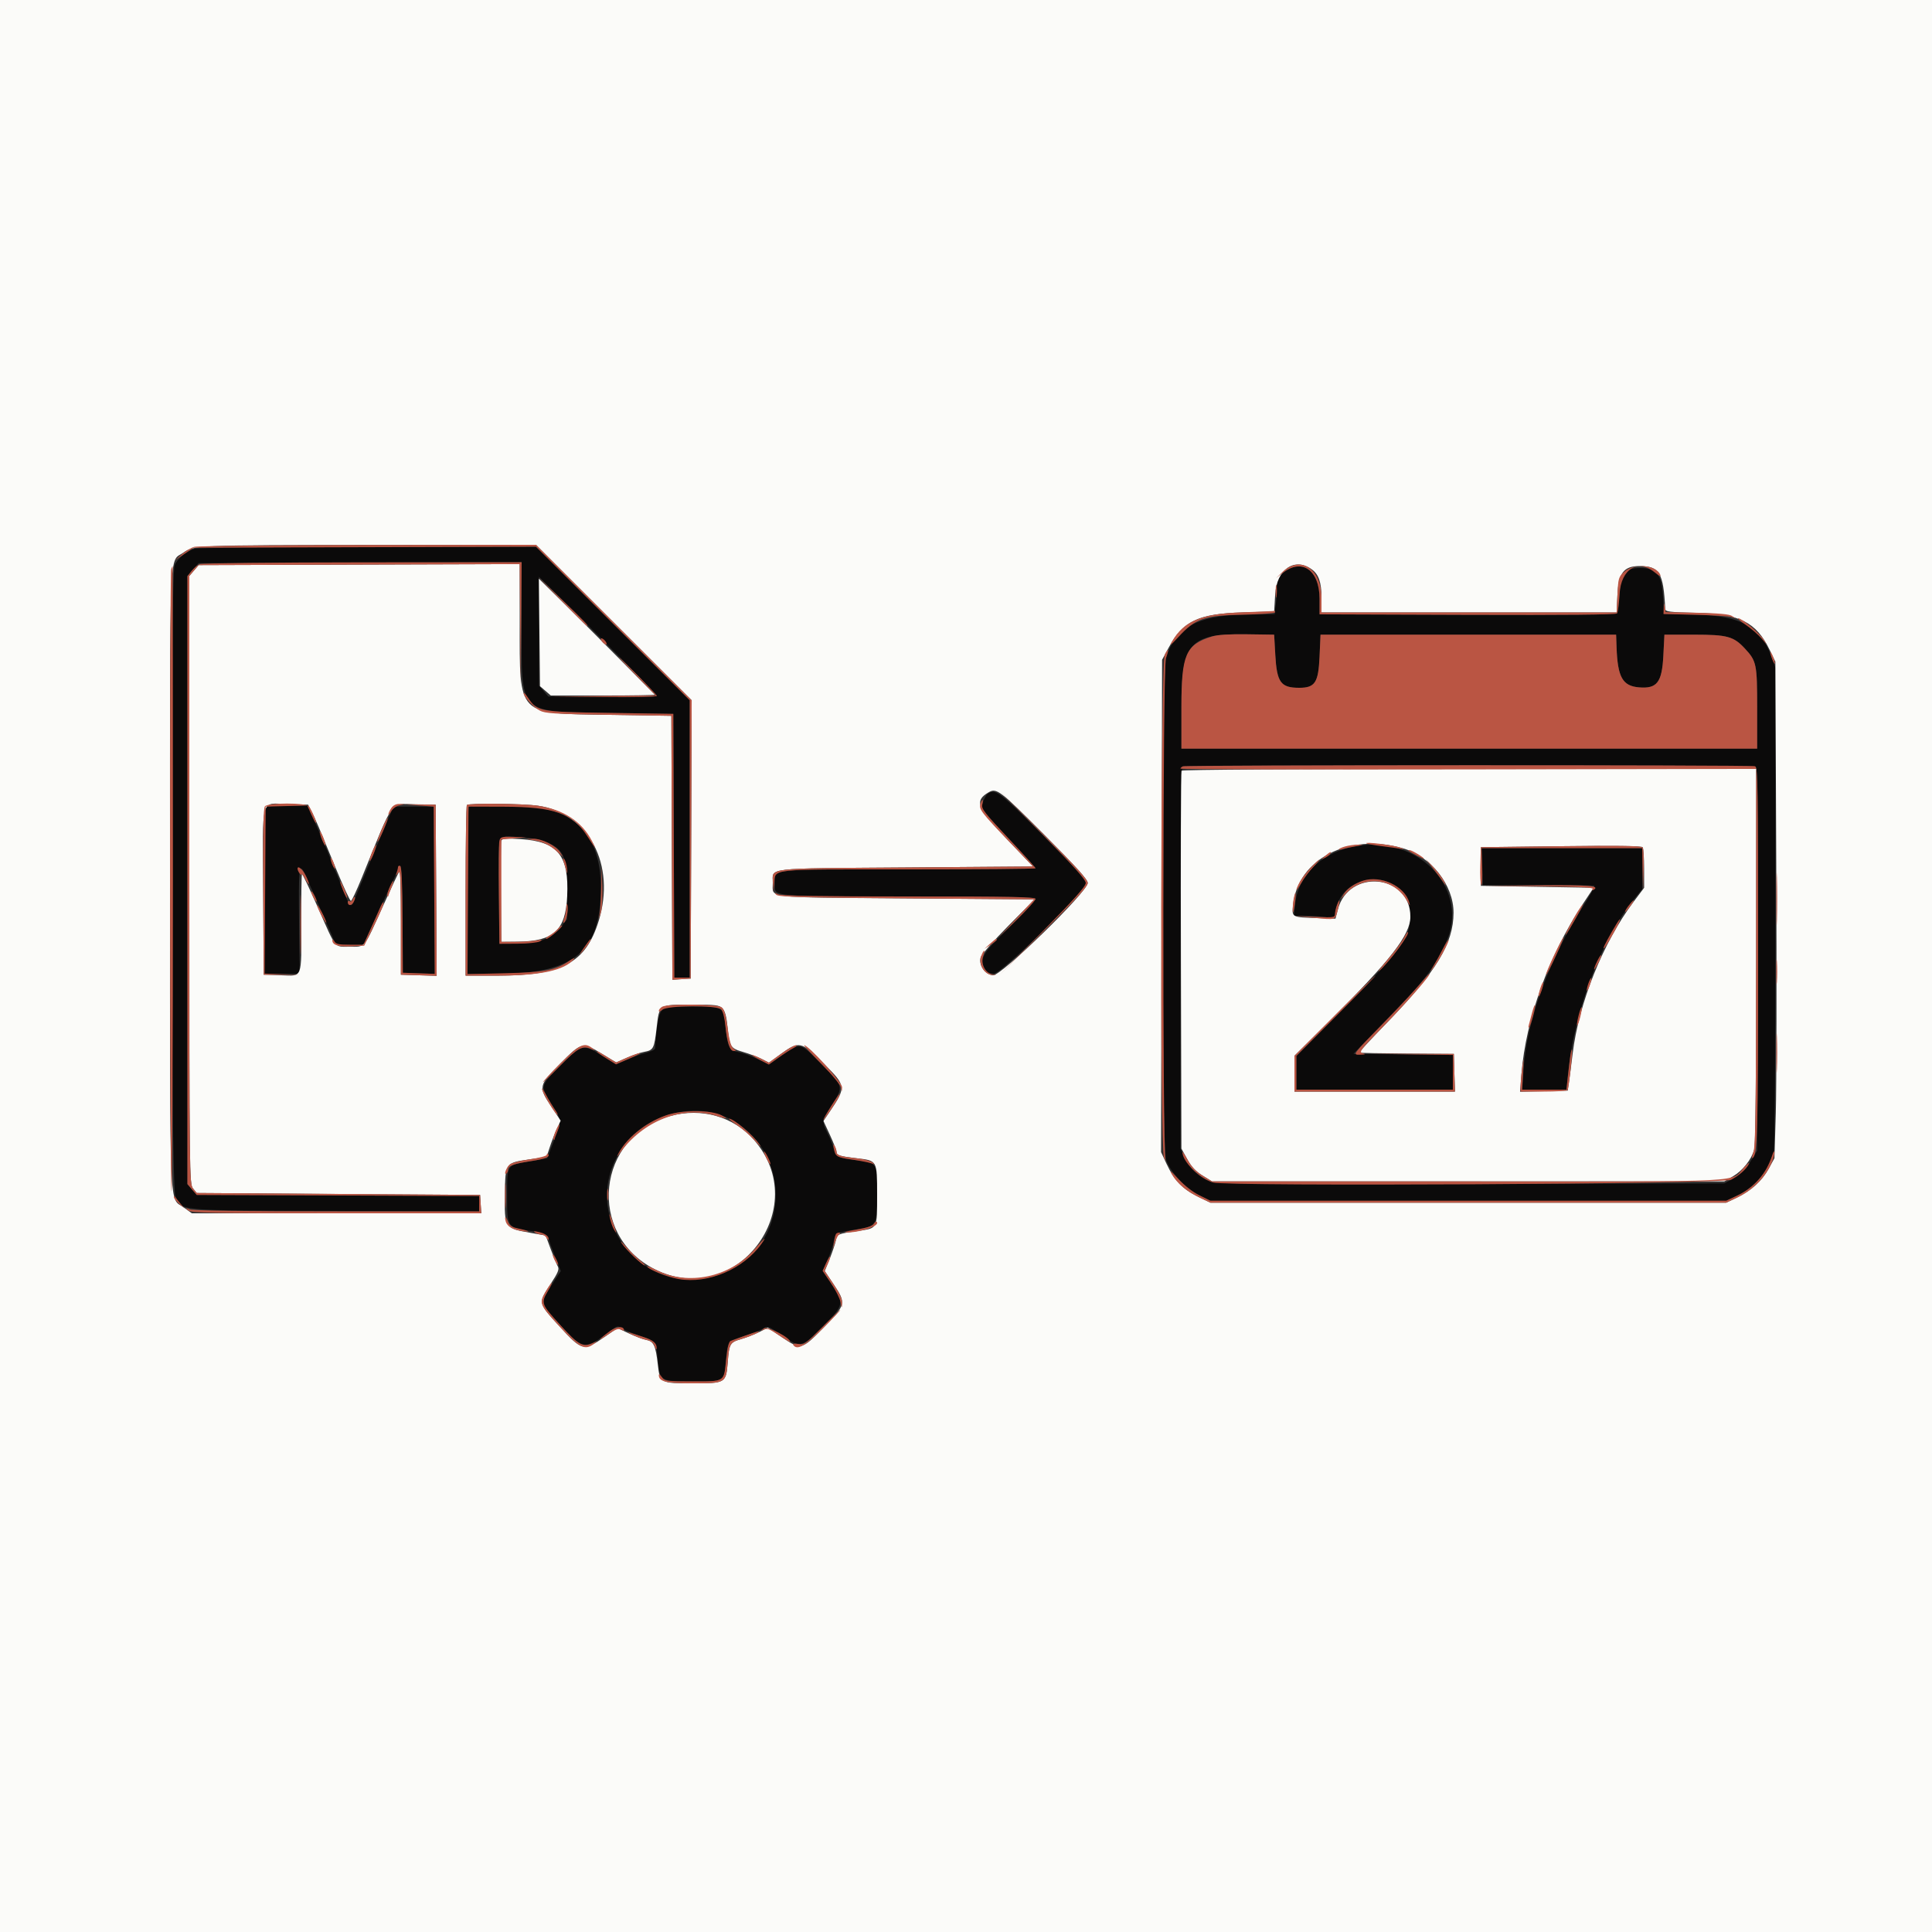 <svg xmlns="http://www.w3.org/2000/svg" viewBox="0 0 400 400">
  <rect x="0" y="0" width="400" height="400" fill="#333333" stroke="none"/>
  <g fill-rule="evenodd">
    <path fill="#0b0a0a" d="M40.317 113.595c-1.761.531-3.568 2.029-4.162 3.452-.954 2.282-.813 128.645.146 130.525 1.656 3.247-.79 3.015 32.928 3.135l29.971.108v-3.2l-29.235-.107-29.235-.108-.965-1.122-.965-1.123V119.213l1.167-1.307 1.167-1.306 33.433-.107 33.433-.106v12.619c0 19.313-.988 18.303 18.2 18.594l13.2.2.103 27.3.103 27.3h3.194v-57.413l-15.912-15.894-15.911-15.893-34.789.034c-19.133.019-35.276.182-35.871.361m225.314 5.041c-1.01.849-1.232 1.334-1.234 2.7-.002.915-.116 2.594-.252 3.731l-.249 2.067-6.648.133c-9.282.186-13.824 2.699-15.77 8.726-1.012 3.132-1.045 101.187-.036 104.15.875 2.566 4.044 5.946 6.882 7.339l2.276 1.118h106.8l2.288-1.072c2.743-1.286 5.479-3.983 6.471-6.38.398-.961.885-2.061 1.082-2.443.206-.399.359-21.901.359-50.559v-49.864l-.875-2.4c-2.243-6.151-6.347-8.423-15.572-8.619l-6.647-.142-.207-3.642c-.26-4.561-1.31-5.879-4.683-5.879-3.258 0-4.044.987-4.307 5.413-.117 1.973-.354 3.767-.527 3.987-.206.262-10.875.364-30.948.295l-30.634-.105v-3.215c0-5.918-3.743-8.559-7.569-5.339m-137.066 17.679c3.979 4.024 7.298 7.497 7.374 7.718.092.266-3.691.363-11.135.285l-11.274-.118-.965-1.122-.965-1.123v-22.512l4.865 4.778c2.676 2.629 8.121 8.071 12.1 12.094m135.474-.707c.324 5.694 1.125 6.792 4.958 6.792 3.271 0 3.965-1.068 4.203-6.464l.2-4.536h61.2l.092 2.6c.219 6.216 1.235 8.029 4.658 8.312 3.724.309 4.745-1.023 5.028-6.559l.222-4.353 6.2.001c6.821.001 8.133.36 10.454 2.862 2.428 2.618 2.546 3.188 2.546 12.337v8.4H244.6v-8.6c0-13.382 1.681-15.246 13.6-15.079l5.6.079.239 4.208m99.469 23.125c.405.259.486 8.264.4 39.895L363.8 238.2l-.965 1.6c-1.39 2.306-2.422 3.363-4.235 4.339L357 245l-52.2.119c-35.277.08-52.665-.016-53.635-.297-2.429-.703-4.73-2.669-5.791-4.946l-.966-2.076-.004-39.467c-.003-31.203.101-39.508.496-39.665.857-.342 118.071-.277 118.608.065m-158.983 5.581c-.474.302-1.325 2.185-1.325 2.934 0 .218 2.52 3.07 5.6 6.338 3.08 3.268 5.6 6.048 5.6 6.178 0 .13-11.852.236-26.338.236-29.733 0-27.662-.233-27.662 3.117 0 2.58-1.085 2.483 27.774 2.483 21.88 0 26.226.09 26.226.545 0 .3-2.353 2.83-5.228 5.622-5.703 5.537-6.399 6.647-5.389 8.6.514.994.89 1.233 1.939 1.233 1.675 0 19.078-17.134 19.078-18.783 0-.694-2.346-3.304-8.88-9.88-8.973-9.029-9.787-9.645-11.395-8.623m-149.458 2.753c-.147.146-.267 7.976-.267 17.4V201.6h7.236l-.118-11c-.111-10.361.026-11.834.944-10.176.275.497 3.216 7.148 5.87 13.276l.823 1.9h5.695l1.218-2.7c1.069-2.37 2.349-5.126 5.168-11.126.42-.895.764-1.855.764-2.134 0-.278.199-.44.442-.359.307.102.46 3.515.5 11.133L83.4 201.4l3.304.116 3.305.116-.105-17.316L89.8 167h-8.348l-1.87 4.4c-1.028 2.42-2.804 6.65-3.946 9.4-1.141 2.75-2.255 5.432-2.475 5.961-.527 1.267-.81.89-2.379-3.161-.725-1.87-1.443-3.58-1.597-3.8-.155-.22-.511-1.12-.792-2-.281-.88-.844-2.227-1.252-2.994-.407-.767-.741-1.531-.741-1.698 0-.168-.624-1.655-1.387-3.306l-1.386-3.002H59.48c-2.281 0-4.267.12-4.413.267m42 0c-.147.146-.267 7.976-.267 17.4V201.6l6.5-.007c15.61-.017 21.058-4.592 21.09-17.716.025-9.825-4.331-15.405-13.002-16.658-3.121-.451-13.908-.566-14.321-.152m16.375 7.395c3.363 1.581 3.958 3.084 3.958 10.001v5.863l-1.223 1.537c-1.986 2.495-4.471 3.464-8.977 3.504l-3.8.033-.113-10.2c-.146-13.325-.567-12.178 4.345-11.856 2.811.184 4.526.514 5.81 1.118m167.958.606c-7.36 1.045-12.606 5.842-13.263 12.127l-.251 2.405 2.157.003c1.186.002 3.075.114 4.197.249l2.04.245.228-1.409c1.442-8.883 14.923-8.753 15.426.149.289 5.105-1.105 7.087-14.626 20.795l-8.908 9.032v6.936h32.4v-7.186l-10.292-.107-10.293-.107 5.84-6c8.83-9.071 10.679-11.432 13.265-16.939 5.038-10.73-4.99-22.03-17.92-20.193m25.486 4.357.114 3.824 11.422-.035c6.283-.02 11.532.073 11.665.207.134.133-.826 1.893-2.133 3.911-7.16 11.056-11.883 23.933-12.531 34.168l-.26 4.1h9.173l.256-2.7c1.287-13.555 6.795-28.199 13.902-36.956l1.506-1.855V175.6h-33.229l.115 3.825m-169.883 29.772c-.621.686-1.145 3.673-1.378 7.856-.014.248-.837.656-1.829.906s-2.8.895-4.019 1.434l-2.215.98-2.871-1.787c-4.013-2.497-4.17-2.461-8.618 1.987-4.35 4.35-4.32 4.189-1.588 8.515 1.852 2.932 1.858 2.693-.203 8.112l-.989 2.6-3.672.646c-4.812.846-4.621.551-4.621 7.154 0 6.801-.196 6.565 6.175 7.438 1.423.195 2.425.786 2.425 1.431 0 .204.562 1.795 1.25 3.535l1.25 3.163-1.393 2.116c-3.031 4.606-3.084 4.251 1.346 9.11 4.7 5.156 5.032 5.187 10.571.962 1.098-.838 1.311-.876 2.044-.363.449.315 2.133 1.016 3.74 1.557 3.385 1.14 3.399 1.158 3.76 4.851.45 4.613.43 4.6 7.192 4.6 6.608 0 6.507.05 6.849-3.426.508-5.177.23-4.749 3.874-5.953 1.795-.593 3.621-1.329 4.057-1.634.716-.502 1.044-.38 3.374 1.248 4.2 2.936 4.316 2.917 8.721-1.47 4.548-4.529 4.626-4.89 1.929-8.911l-1.836-2.737 1.006-2.258c.553-1.243 1.13-2.936 1.281-3.763.343-1.873.293-1.845 4.447-2.517 4.547-.736 4.51-.674 4.525-7.47.015-6.428.011-6.435-4.387-6.921-3.606-.398-4.244-.706-4.541-2.193-.14-.698-.705-2.166-1.256-3.264-1.309-2.606-1.305-2.64.797-5.889 2.506-3.873 2.479-3.981-2.15-8.592-4.527-4.51-4.255-4.457-8.347-1.615l-2.497 1.734-2.445-1.157c-1.345-.636-3.137-1.273-3.983-1.416-1.792-.302-2.16-1.084-2.604-5.516-.386-3.862-.418-3.88-6.941-3.88-4.993 0-5.576.075-6.23.797m13.597 22.23c13.12 6.218 13.395 25.207.458 31.578-16.711 8.231-32.896-11.277-21.657-26.102 4.766-6.286 14.295-8.748 21.199-5.476"/>
    <path fill="#fbfbf9" d="M0 200v200h400V0H0v200m127.091-71.104 16.114 16.096-.102 28.804L143 202.6l-1.897.122-1.897.122-.103-27.322L139 148.2l-13-.2c-19.092-.294-18.4.423-18.4-19.057v-12.157l-33.235.107-33.234.107-.966 1.122-.965 1.123v62.933c0 61.364.019 62.957.765 63.878l.764.944 29.336.2 29.335.2.122 1.9.122 1.9H39.72l-1.654-1.198c-3.1-2.246-2.866 3.288-2.866-67.867 0-71.499-.246-65.566 2.807-67.74 2.113-1.505 2.621-1.525 38.182-1.561l34.788-.034 16.114 16.096m144.422-11.072c1.511 1.059 2.087 2.701 2.087 5.956v3.02h61.102l.175-3.656c.215-4.505 1.316-5.944 4.549-5.944 4.152 0 4.972 1.36 5.341 8.866.029.585.815.684 6.533.819 8.899.211 12.312 1.94 15.072 7.636l1.201 2.479.185 42c.103 23.1.059 46.23-.096 51.4l-.283 9.4-1.177 2.144c-1.412 2.572-3.624 4.584-6.602 6.006l-2.2 1.05H250.583l-2.657-1.308c-3.104-1.528-4.802-3.309-6.391-6.705l-1.147-2.452.106-50.967.106-50.968 1.363-2.514c2.994-5.522 6.105-7.009 15.237-7.286l6.6-.2.212-3.544c.309-5.156 3.967-7.707 7.501-5.232m-159.832 13.113.119 11.133 1.122.965 1.123.965h10.844c5.964 0 10.769-.077 10.678-.17-5.414-5.525-14.732-14.894-18.726-18.829l-5.278-5.198.118 11.134m132.94 28.63c-.125.201-.181 17.886-.124 39.3l.103 38.933 1.2 2.188c.863 1.573 1.753 2.528 3.169 3.4l1.968 1.212H357l1.828-1.075c1.996-1.173 3.769-3.422 4.381-5.557.243-.845.391-16.069.391-40.065V159.2h-59.376c-35.536 0-59.468.147-59.603.367m-28.523 13.159c6.83 6.848 9.102 9.366 9.102 10.09 0 1.809-17.931 19.277-19.62 19.114-1.646-.159-2.964-2.059-2.556-3.683.141-.563 2.714-3.503 5.716-6.535l5.46-5.512-26.532-.2c-29.824-.225-27.668.025-27.668-3.2 0-3.224-2.136-2.975 27.509-3.2l26.374-.2-5.346-5.599c-6.301-6.599-6.855-8.011-3.837-9.769 1.619-.943 2.315-.412 11.398 8.694M64.6 168.212c.904 1.82 1.064 2.197 4.936 11.588 1.542 3.74 2.948 6.772 3.125 6.737.176-.034 1.187-2.194 2.245-4.8 6.798-16.731 5.768-15.308 11.024-15.214l4.27.077.104 17.715.104 17.715-3.704-.115L83 201.8v-10.88c0-5.985-.123-10.755-.272-10.6-.15.154-1.739 3.518-3.531 7.476C75.215 196.591 75.705 196 72.4 196c-3.26 0-2.712.675-6.583-8.109-1.723-3.91-3.208-7.033-3.301-6.94-.093.092-.156 4.641-.141 10.109.032 11.798.339 11.005-4.209 10.857L54.6 201.8l-.104-17.154c-.123-20.169-.641-18.311 5.064-18.159l4.24.113.8 1.612m46.788-1.393c10.513 1.519 16.152 12.216 12.566 23.839-2.681 8.687-7.526 11.321-20.854 11.335l-6.7.007v-17.533c0-9.644.12-17.654.267-17.8.414-.414 11.602-.299 14.721.152m-7.585 7.228c-.119.312-.169 5.154-.11 10.76L103.8 195l3.4-.034c7.431-.074 9.898-2.346 10.229-9.423.395-8.451-1.932-11.308-9.624-11.814-3.063-.201-3.826-.14-4.002.318m186.627 1.574c5.869 1.695 10.532 7.629 10.512 13.379-.023 6.333-3.585 12.207-13.784 22.731-3.235 3.338-5.825 6.128-5.756 6.199.069.072 4.507.162 9.862.2l9.736.07.114 3.9.115 3.9H268v-7.408l7.244-7.196C287.948 198.777 292 193.554 292 189.797c0-8.835-12.808-10.065-15.026-1.442l-.475 1.845-3.549-.114c-5.607-.179-5.499-.123-5.228-2.754.978-9.478 11.553-14.932 22.708-11.711m49.964 4.181.006 4.002-2.158 2.868c-6.341 8.43-11.377 20.98-12.649 31.528-.266 2.2-.602 4.81-.747 5.8l-.263 1.8-4.935.113-4.935.112.293-3.712c.891-11.272 5.672-24.52 12.662-35.082l2.27-3.431-11.669-.2-11.669-.2v-8l16.6-.2c10.837-.131 16.702-.061 16.894.2.162.22.297 2.201.3 4.402m-190.839 28.953c.529.529.843 1.637 1.049 3.7.431 4.309.59 4.57 3.261 5.347 1.271.369 2.99 1.018 3.82 1.441l1.509.77 2.483-1.806c3.761-2.737 4.243-2.628 8.894 2.016 4.657 4.649 4.676 4.821 1.094 10.116l-1.176 1.74 1.355 2.934c.746 1.614 1.356 3.197 1.356 3.517 0 .659.767.894 4.2 1.283 4.235.48 4.2.416 4.2 7.547 0 7.133.119 6.902-3.867 7.476-4.379.631-4.409.643-4.675 1.972-.134.671-.706 2.375-1.271 3.788l-1.028 2.568 1.821 2.714c2.653 3.955 2.584 4.256-2.055 8.978-4.576 4.658-4.671 4.679-8.654 1.992l-2.893-1.953-1.789.893c-.984.491-2.661 1.144-3.728 1.451-2.329.671-2.486.937-2.787 4.708-.353 4.421-.406 4.453-7.274 4.453-6.653 0-6.777-.066-7.195-3.8-.443-3.966-.856-4.883-2.322-5.16-.706-.133-2.354-.747-3.663-1.364l-2.381-1.121-2.791 1.922c-4.225 2.911-4.553 2.831-9.215-2.272-4.452-4.872-4.433-4.783-1.882-8.691 1.612-2.469 1.876-3.121 1.521-3.751-.236-.42-.894-2.023-1.462-3.563l-1.032-2.8-2.989-.529c-5.558-.983-5.558-.984-5.459-8.13.088-6.356.116-6.396 5.039-7.093l3.587-.508.677-2.07c.373-1.138 1.031-2.83 1.461-3.758l.783-1.689-1.905-2.865c-2.746-4.131-2.685-4.426 1.853-8.984 4.423-4.441 4.533-4.466 8.612-1.99l2.937 1.783 2.162-.956c1.189-.525 2.808-1.077 3.598-1.225 1.963-.368 2.107-.644 2.611-4.986.569-4.909.403-4.8 7.331-4.8 4.881 0 5.612.088 6.279.755m-10.745 22.286c-15.33 4.12-17.422 24.585-3.246 31.741 16.763 8.462 32.934-12.725 20.484-26.836-4.222-4.786-10.759-6.646-17.238-4.905"/>
    <path fill="#ba5543" d="M40.2 113.222c-.66.193-1.83.902-2.6 1.577l-1.4 1.226 1.932-1.312 1.933-1.313 35.447-.108 35.448-.109 15.92 15.902 15.92 15.902V202.4h-3.194l-.103-27.3-.103-27.3-13.2-.2c-14.729-.223-14.931-.261-16.899-3.181-.495-.735-.901-1.144-.901-.909 0 .708 2.009 2.872 3.348 3.604 1.086.595 2.977.713 14.252.886l13 .2.103 27.322.103 27.322 1.897-.122L143 202.6l.103-28.804.102-28.804-16.114-16.096-16.114-16.096-34.788.036c-19.134.02-35.329.194-35.989.386m1.155 3.57c-.464.188-1.229.831-1.7 1.429l-.855 1.087v125.847l.965 1.123.965 1.122 29.235.108 29.235.107v3.185H69.826c-18.683 0-29.784-.146-30.5-.402-1.05-.376-1.074-.362-.35.2.676.524 4.663.602 30.722.602h29.946l-.122-1.9-.122-1.9-29.335-.2-29.336-.2-.764-.944c-.746-.921-.765-2.514-.765-63.878v-62.933l.965-1.123.966-1.122 33.229-.107 33.229-.107.111 12.507.112 12.507.094-12.7.094-12.7-32.9.025c-18.095.014-33.28.179-33.745.367m-5.912 1.041c-.351.913-.288 128.277.063 128.829.162.254.294-28.771.294-64.5s-.026-64.962-.057-64.962c-.032 0-.167.285-.3.633m230.063.612-1.306 1.246 1.331-1.046c4.024-3.162 7.669-.629 7.669 5.33v3.215l30.634.105c20.073.069 30.742-.033 30.948-.295.173-.22.41-2.014.527-3.987.316-5.308 3.874-7.395 7.462-4.376.817.687 1.148.817.982.385-.786-2.047-5.415-2.47-7.421-.678-1.23 1.1-1.287 1.286-1.455 4.8l-.175 3.656H273.6v-3.02c0-6.03-4.354-8.9-8.094-5.335m-149.112 6.063c2.747 2.8 5.057 5.092 5.133 5.092.404 0-.569-1.024-5.127-5.392l-5-4.793 4.994 5.093M264.12 122.4c0 1.21.075 1.705.167 1.1.091-.605.091-1.595 0-2.2-.092-.605-.167-.11-.167 1.1m80.34 3.46-.06 1.259 6.7.17c3.685.094 7.06.306 7.5.471l.8.3-.8-.53c-.557-.369-2.764-.571-7.277-.664l-6.476-.134-.164-1.066c-.15-.982-.168-.966-.223.194m-87.26.917c-8.478.286-12.098 1.797-14.573 6.084-.583 1.01-.258.778 1.324-.943 3.563-3.878 5.323-4.492 13.349-4.652 3.692-.073 6.7-.298 6.7-.5 0-.201-.045-.331-.1-.289-.055.042-3.07.177-6.7.3m104.239 2.589c1.116.752 2.614 2.057 3.33 2.9 1.155 1.364 1.202 1.386.418.206-.95-1.431-4.566-4.472-5.318-4.472-.252 0 .455.615 1.57 1.366m-110.55 2.416c-5.417 1.709-6.289 3.735-6.289 14.618v8.6h119.2v-8.4c0-9.149-.118-9.719-2.546-12.337-2.321-2.502-3.633-2.861-10.454-2.862l-6.2-.001-.222 4.353c-.283 5.536-1.304 6.868-5.028 6.559-3.423-.283-4.439-2.096-4.658-8.312l-.092-2.6h-61.2l-.2 4.536c-.238 5.396-.932 6.464-4.203 6.464-3.833 0-4.634-1.098-4.958-6.792l-.239-4.208-5.6-.079c-3.791-.053-6.153.096-7.311.461m-126.489.52c0 .22.27.624.6.898.335.278.6.321.6.098 0-.22-.27-.624-.6-.898-.335-.278-.6-.321-.6-.098m116.765 3.196c-.891 1.737-1.05 102.293-.165 104.19.336.722.474.952.306.512-.641-1.677-.572-101.997.072-103.866.689-1.999.587-2.397-.213-.836m125.464.102c.147.55.435 1.27.638 1.6.258.417.29.295.104-.4-.147-.55-.435-1.27-.638-1.6-.258-.417-.29-.295-.104.4m-234.843 4.306 3.986 4.081-10.786.113-10.786.114 10.9.093c5.995.051 10.9-.053 10.9-.231 0-.279-7.13-7.539-7.918-8.063-.155-.103 1.512 1.649 3.704 3.893M244.9 158.668c-.275.109-.5.319-.5.465 0 .147 26.82.221 59.6.164l59.6-.102-.018 38.902c-.014 31.355-.121 39.193-.55 40.396-.293.821-.382 1.4-.197 1.286 1.049-.649 1.161-4.695 1.163-42.036.002-35.237-.058-38.88-.637-39.103-.757-.29-117.731-.263-118.461.028m-28.982 14.169c6.507 6.621 8.882 9.289 8.882 9.98 0 .691-2.369 3.346-8.89 9.963l-8.891 9.02 9.091-9.018c6.758-6.704 9.09-9.261 9.09-9.966 0-.703-2.337-3.272-9.082-9.982l-9.083-9.034 8.883 9.037m-12.924-6.417c-.355 1.117.143 1.772 5.906 7.78l4.987 5.2-26.376.2c-29.782.226-27.585-.044-27.444 3.376l.067 1.624.163-1.6c.328-3.232-1.817-3 27.765-3 14.486 0 26.338-.106 26.338-.236s-2.537-2.928-5.639-6.219c-4.866-5.163-5.605-6.117-5.392-6.964.297-1.185-.009-1.317-.375-.161m-148.149.526c-.326.393-.424 5.369-.349 17.7L54.6 201.8l3.8.025 3.8.025-3.704-.14-3.704-.14.104-17.285L55 167l4.316-.114 4.317-.113.802 1.813c.441.998.886 1.814.989 1.814.261 0-.945-2.823-1.482-3.469-.631-.761-8.464-.747-9.097.015m26.178.343c-.343.489-.617 1.074-.609 1.3.008.226.263-.039.566-.589.304-.55 1.062-1.114 1.686-1.253l1.134-.252-1.077-.048c-.697-.03-1.298.267-1.7.842m5.777-.526 3 .237.104 17.316.105 17.316-3.305-.116-3.304-.116-.058-10.986c-.04-7.618-.193-11.031-.5-11.133-.243-.081-.442.033-.442.253s-.114.73-.254 1.133c-.241.697-.226.698.3.025.476-.608.554.834.554 10.2V201.8l3.704.115 3.704.115-.104-17.715L90.2 166.6l-3.2-.037-3.2-.037 3 .237m9.867-.096c-.147.146-.267 8.156-.267 17.8V202l6.7-.007c8.804-.009 13.79-1.092 15.716-3.412.309-.373-.134-.205-.985.372-2.855 1.938-5.001 2.347-13.335 2.547l-7.705.185.105-17.342L97 167l7.4.023c10.222.032 14.096 1.359 17 5.821 2.117 3.254 2.249 3.396 1.139 1.235-2.041-3.975-5.928-6.505-11.151-7.26-3.119-.451-14.307-.566-14.721-.152m-17.6 5c-.586 1.357-1.001 2.532-.923 2.611.079.078.624-.967 1.212-2.322.587-1.356 1.003-2.531.922-2.611-.08-.081-.626.964-1.211 2.322m-12.623 1.542c.256.765.626 1.567.821 1.782.196.215.147-.235-.109-1s-.626-1.567-.821-1.782c-.196-.215-.147.235.109 1m36.951.891c-.121.495-.169 5.49-.108 11.1l.113 10.2 3.8-.023c2.09-.013 4.16-.231 4.6-.483.657-.377.514-.409-.8-.177-.88.156-2.86.283-4.4.283h-2.8v-21.2l2.6-.231 2.6-.231-2.692-.069c-2.488-.064-2.71-.001-2.913.831m7.205-.128c1.911.325 3.191.961 4.779 2.377l1.179 1.051-.621-.989c-.829-1.322-3.801-2.798-5.537-2.75l-1.4.039 1.6.272m172.278.639c.105.106 1.563.366 3.239.579 1.676.212 3.551.478 4.165.592.615.113.398-.034-.482-.327-1.569-.523-7.299-1.221-6.922-.844m-205.845 1.822c-.366.917-.591 1.742-.5 1.834.092.091.467-.584.834-1.5.366-.917.591-1.742.5-1.834-.092-.091-.467.584-.834 1.5m201.467-1.185c-.715.206-1.3.472-1.3.59 0 .119.376.097.836-.049.459-.146 1.674-.407 2.7-.58 1.633-.276 1.691-.316.464-.326-.77-.006-1.985.158-2.7.365m44.7-.048-16.6.2-.116 3.764c-.064 2.07.026 3.907.2 4.082.174.175.259-1.474.189-3.664l-.126-3.982H340l.084 4.3.085 4.3.129-4.11c.072-2.261-.011-4.331-.184-4.6-.243-.379-4.077-.445-16.914-.29m-31.567.928c.636.487 3.167 1.808 3.167 1.653 0-.268-2.518-1.778-2.967-1.78-.201 0-.291.056-.2.127m-17.289 1.095c-.894.779-.898.8-.066.397.482-.233.988-.603 1.123-.822.394-.636-.038-.463-1.057.425M68.618 178.5c.15.495.437 1.076.638 1.291.201.215.163-.19-.084-.9-.507-1.453-.975-1.783-.554-.391m48.148.109c.213.655.482 1.551.598 1.991.116.44.133.096.038-.765s-.364-1.757-.598-1.991c-.301-.301-.312-.076-.038.765M367.77 186.2c.001 4.84.059 6.765.129 4.278s.07-6.447-.001-8.8c-.07-2.353-.128-.318-.128 4.522m-96.485-6.446c-.889.965-1.902 2.306-2.251 2.98-1.023 1.979-.717 2.03.398.066.562-.99 1.676-2.475 2.476-3.3.8-.825 1.351-1.5 1.224-1.5s-.958.789-1.847 1.754m25.592.282c.948 1.23 1.951 2.58 2.229 3 .29.439.264.252-.061-.44-.312-.663-1.314-2.013-2.228-3l-1.662-1.796 1.722 2.236m-235.271-.169c.009.507.778 1.591.805 1.133.012-.22.367.23.789 1 .948 1.732 1.014 1.108.081-.771-.631-1.27-1.689-2.13-1.675-1.362m62.878 3.583c-.046 2.228-.173 4.658-.283 5.4l-.198 1.35.412-1.309c.227-.721.354-3.151.283-5.4l-.129-4.091-.085 4.05m-62.311 7.95c0 5.5.057 7.805.126 5.123.069-2.682.069-7.182 0-10-.069-2.818-.125-.623-.126 4.877m220.027-9.059c-1.706.558-3.31 1.666-3.966 2.739l-.685 1.12 1.022-1.118c3.735-4.087 10.108-3.331 12.794 1.518.576 1.041.628 1.067.393.2-.897-3.315-5.907-5.652-9.558-4.459m-211.772.151c-.046.473 1.258 3.556 1.43 3.383.087-.087-.192-.95-.621-1.917-.429-.967-.793-1.627-.809-1.466m10.172 1.369c-.336.804-.518 1.554-.405 1.667.113.113.205.107.205-.012 0-.12.272-.87.605-1.667.333-.797.516-1.449.406-1.449-.11 0-.475.658-.811 1.461m238.12-.361c8.34.083 11.245.232 11.038.568-.175.282-.103.346.187.166 1.368-.845-.809-1.027-11.269-.94l-11.276.093 11.32.113m-254.292 1.1c0 .22.258.85.572 1.4.314.55.572.82.572.6 0-.22-.258-.85-.572-1.4-.314-.55-.572-.82-.572-.6m96.292.651c.426.451 5.262.585 26.952.749l26.432.2-3.725 4-3.724 4 3.872-3.792c2.13-2.086 3.873-4.021 3.873-4.3 0-.405-5.294-.508-26.226-.508-18.606 0-26.48-.13-27.1-.449-.736-.378-.792-.362-.354.1m107.133.785c-.139.695-.231 1.827-.204 2.514.029.744.189.29.394-1.122.368-2.524.233-3.51-.19-1.392m-194.801.172c-.135.354-.428.531-.649.394-.222-.137-.403-.069-.403.151 0 .823.776.839 1.212.024.249-.465.37-.928.27-1.029-.101-.1-.294.107-.43.46m203.738 1.218c-.214.564-.39 1.375-.39 1.802 0 .729-.247.765-4.1.596l-4.1-.18 3.8.374c4.66.458 4.42.542 4.999-1.738.52-2.046.412-2.487-.209-.854m60.733-.326c-.705.821-1.233 1.7-1.022 1.7.082 0 .548-.54 1.036-1.2.964-1.304.955-1.628-.014-.5m-258.907 1c-.299.715-1.18 2.695-1.957 4.4l-1.413 3.1h-2.803c-2.248 0-2.884-.139-3.211-.7-.224-.385-.413-.497-.42-.249-.027.991 1.168 1.385 3.852 1.268l2.736-.119 1.673-3.4c1.825-3.71 2.596-5.6 2.286-5.6-.11 0-.444.585-.743 1.3m38.63-.226c-.025.701-.225 1.746-.445 2.323-.245.646-.251.958-.015.812.49-.303.946-2.703.697-3.669-.112-.438-.209-.22-.237.534m-51.61-.474c0 .22.434 1.21.964 2.2.53.99.964 1.62.964 1.4 0-.22-.434-1.21-.964-2.2-.53-.99-.964-1.62-.964-1.4m261.028 1.3c-1.117 1.77-2.886 5.216-2.482 4.835.402-.379 3.771-6.335 3.584-6.335-.086 0-.582.675-1.102 1.5m8.004 2.6c-1.316 2.155-2.668 4.667-2.668 4.96 0 .426.786-.774 2.331-3.56 1.223-2.204 1.479-3.268.337-1.4m-219.119.965c-.302.365-1.089.995-1.749 1.398-.66.404-.972.735-.694.736.502.001 3.723-2.767 3.243-2.788-.138-.006-.498.288-.8.654m175.168 1.84c-.344.712-1.849 2.735-3.345 4.495-1.495 1.76-2.316 2.849-1.824 2.419 2.101-1.836 6.383-7.621 5.956-8.048-.088-.089-.442.422-.787 1.134m31.019 3.723c-.997 2.105-1.741 3.9-1.653 3.988.088.088.991-1.634 2.005-3.828 1.015-2.193 1.759-3.988 1.653-3.988-.105 0-1.008 1.723-2.005 3.828m-200.9-1.528c-.984 1.438-1.044 1.608-.248.7 1.058-1.208 1.965-2.6 1.694-2.6-.081 0-.731.855-1.446 1.9m84.086-.863-1.122 1.036 1.3-.864c1.191-.791 1.579-1.209 1.122-1.209-.097 0-.682.467-1.3 1.037m93.777 1.074c-.582 1.149-1.446 2.719-1.922 3.489-.82 1.329-.822 1.35-.032.4 1.007-1.211 3.396-5.592 3.171-5.817-.088-.088-.636.779-1.217 1.928m-95.547 1.389c-.65 1.668.617 3.887 2.248 3.937 1.138.036 1.143.029.097-.125-1.518-.224-2.508-2.131-1.945-3.745.516-1.481.173-1.538-.4-.067m164.596 3.3c0 2.31.066 3.255.147 2.1.081-1.155.081-3.045 0-4.2-.081-1.155-.147-.21-.147 2.1m-37.076-2.181c-.94 1.97-.808 2.305.175.443.446-.846.74-1.608.654-1.695-.087-.086-.46.477-.829 1.252m-36.826 4.881c-1.059 1.265-4.389 4.82-7.401 7.9-6.567 6.718-6.49 6.612-4.769 6.56 1.084-.033 1.162-.087.434-.3-.803-.234-.408-.752 4.01-5.26 5.195-5.301 10.365-11.2 9.815-11.2-.089 0-1.029 1.035-2.089 2.3m-17.55 6.403L268 218.607V226h33.229l-.115-3.9-.114-3.9-8.8-.012-8.8-.013 8.7.121 8.7.12v7.184h-32.4v-6.993l8.296-8.304c4.563-4.566 8.207-8.303 8.097-8.303-.11 0-3.934 3.737-8.497 8.303m52.548-6.659c-.246.707-.378 1.356-.292 1.441.086.086.357-.423.604-1.129.246-.707.378-1.356.292-1.441-.086-.086-.357.423-.604 1.129m-9.964 1.036c-.25.814-.388 1.546-.307 1.626.081.081.363-.507.627-1.306s.402-1.531.307-1.626c-.095-.096-.377.492-.627 1.306m-181.78 3.752c-.385.224-.7.607-.7.85s.329.144.731-.22c1.012-.915 11.29-.984 12.192-.082.321.321.701 1.794.851 3.3.358 3.571.927 5.32 1.733 5.32.567 0 .561-.062-.051-.51-.498-.364-.844-1.584-1.21-4.256-.381-2.785-.703-3.887-1.256-4.291-.901-.659-11.189-.752-12.29-.111m180.102 1.228c-.247.957-.551 2.1-.675 2.54-.125.44-.103.684.049.541.353-.332 1.445-4.453 1.236-4.663-.088-.087-.362.624-.61 1.582m9.631.573c-.258 1.026-.394 1.939-.302 2.031.091.092.378-.672.636-1.697.258-1.026.394-1.939.302-2.031-.091-.092-.378.672-.636 1.697m40.93 7.767c0 3.63.06 5.115.135 3.3.074-1.815.074-4.785 0-6.6-.075-1.815-.135-.33-.135 3.3m-251.671 2.108c-2.031 2.039-3.692 3.815-3.692 3.948s1.569-1.362 3.486-3.321c3.672-3.753 4.7-4.324 6.443-3.579.998.426 1.018.415.295-.149-1.637-1.279-2.649-.798-6.532 3.101m45.585-1.901-2.483 1.806-1.581-.806c-.87-.444-1.723-.799-1.897-.788-.174.01.536.462 1.577 1.004l1.893.985 1.938-1.392c1.066-.765 2.464-1.666 3.107-2.001.643-.336.89-.611.549-.613-.341-.001-1.737.811-3.103 1.805m8.401 2.093c2.256 2.277 3.936 4.316 4.038 4.9.174.997.175.996.23-.077.049-.984-6.931-8.723-7.867-8.723-.145 0 1.474 1.755 3.599 3.9m154.972-1.226c-.128 1.059-.347 2.961-.487 4.226l-.255 2.3h-9.168l.201-3.7c.163-3.003.139-3.248-.127-1.3-.18 1.32-.347 3.075-.371 3.9l-.043 1.5h4.776c2.627 0 4.863-.14 4.968-.31.272-.439 1.108-8.172.905-8.374-.092-.092-.271.699-.399 1.758m-201.45-1.332c0 .104.885.734 1.968 1.4l1.967 1.211 2.733-1.166c1.502-.641 2.512-1.17 2.243-1.176-.268-.006-1.495.434-2.725.978l-2.236.989-1.475-.917c-2.277-1.416-2.475-1.522-2.475-1.319m-11.365 7.858c.304 1.1 2.817 5.2 3.187 5.2.128 0-.131-.51-.575-1.134-.444-.623-1.275-2.018-1.847-3.1-.573-1.081-.917-1.516-.765-.966m59.922 3.29c-.856 1.369-1.618 2.674-1.693 2.9-.19.574 2.249-2.953 2.966-4.29 1.051-1.959.325-1.166-1.273 1.39m-34.248 2.022c-4.355 1.526-8.509 4.946-10.066 8.288-.154.33.043.15.437-.4 4.862-6.777 12.935-9.934 19.956-7.804 2.468.748 2.665.735 1.164-.077-2.102-1.138-8.252-1.142-11.491-.007m14.744 2.064c1.124.756 2.809 2.241 3.744 3.3.936 1.058 1.335 1.384.887.724-1.321-1.946-5.377-5.4-6.34-5.4-.184 0 .586.619 1.709 1.376M115 234.261c-.336.804-.518 1.554-.405 1.667.113.113.205.107.205-.012 0-.12.272-.87.605-1.667.333-.797.516-1.449.406-1.449-.11 0-.475.658-.811 1.461m57.639 3.539c.381 1.73.503 1.797 4.281 2.355 1.888.28 3.677.674 3.975.876.299.203.229.078-.153-.277-.393-.364-1.798-.767-3.219-.924-3.588-.397-4.322-.629-4.329-1.373-.003-.362-.189-.927-.412-1.257-.297-.439-.336-.278-.143.6m-13.961 1.995c.366.767.736 1.324.823 1.237.183-.183-1.031-2.632-1.305-2.632-.101 0 .116.628.482 1.395m86.131-1.279c-.056 1.909 3.559 5.496 6.356 6.306 2.957.857 105.583.312 107.235-.569 1.691-.902 3.128-2.171 3.685-3.253.226-.44-.196-.152-.937.639-3.038 3.244 2.418 2.961-57.179 2.961h-53.032l-1.968-1.214c-1.355-.835-2.309-1.833-3.06-3.2-.6-1.092-1.095-1.844-1.1-1.67m122.145.584c-1.218 3.849-3.74 6.775-7.266 8.428L357.4 248.6H250.6l-2.276-1.118c-1.38-.677-3.102-2.016-4.373-3.4-1.582-1.721-1.907-1.953-1.324-.943 1.076 1.864 3.144 3.596 5.755 4.821L250.6 249h106.8l1.968-.908c3.835-1.768 6.834-5.011 7.822-8.458.368-1.282.153-1.766-.236-.534m-253.754-.008c0 .234-1.575.651-3.5.928-1.925.276-3.797.756-4.16 1.067-.699.598-1.321 2.272-.703 1.89.2-.123.363-.477.363-.787 0-.834 1.037-1.228 4.707-1.787 3.075-.468 4.119-.91 3.533-1.496-.132-.132-.24-.049-.24.185m-8.652 8.508c0 2.31.066 3.255.147 2.1.081-1.155.081-3.045 0-4.2-.081-1.155-.147-.21-.147 2.1m21.166-.2c.003 1.1.081 1.503.173.895.092-.609.09-1.509-.005-2-.095-.492-.171.005-.168 1.105M36 247.864c0 .218.495.833 1.1 1.366l1.1.97-1-1.2c-.55-.66-1.045-1.275-1.1-1.367-.055-.091-.1.012-.1.231M126.249 252c.135.77.487 1.85.782 2.4.742 1.381.68.973-.241-1.6-.548-1.53-.713-1.774-.541-.8m-21.558.826c.294 1.123 1.557 1.837 3.709 2.096 1.86.224.924-.165-1.714-.713-.692-.144-1.257-.606-1.49-1.22-.456-1.199-.805-1.312-.505-.163m76.22.562c-.239.426-1.449.83-3.537 1.181-1.746.293-2.814.554-2.374.58 2.789.162 7.331-1.351 6.513-2.169-.132-.132-.403.051-.602.408m-70.111 1.794c.33.223.906.409 1.28.412.374.003.864.321 1.088.706.224.385.413.497.42.249.017-.638-.792-1.195-2.188-1.506-.877-.195-1.038-.158-.6.139m62.271.318c-.097.165-.282.93-.409 1.7l-.233 1.4.461-1.4c.253-.77.652-1.532.885-1.694.287-.198.27-.296-.051-.3-.262-.003-.556.129-.653.294m-44.347 1.925c.904 1.345 4.275 4.578 4.767 4.571.17-.003-.267-.459-.972-1.014-.704-.556-2.032-1.859-2.949-2.896-.918-1.037-1.298-1.335-.846-.661m27.361 1.37c-5.042 5.665-13.673 7.454-20.14 4.177-1.07-.542-1.945-.895-1.945-.785 0 .537 4.194 2.223 6.549 2.634 6.052 1.053 13.387-2.075 17.105-7.296 1.225-1.722.754-1.34-1.569 1.27m-41.657 1.005c0 .22.258.85.572 1.4.314.55.572.82.572.6 0-.22-.258-.85-.572-1.4-.314-.55-.572-.82-.572-.6m56.592 1.755-.705 1.564 1.721 2.533c.946 1.394 1.844 3.167 1.996 3.941.271 1.38.277 1.384.322.203.031-.819-.545-2.085-1.801-3.957l-1.847-2.753.664-1.393c.366-.766.595-1.462.51-1.547-.085-.085-.472.549-.86 1.409m-58.003 5.78c-1.463 2.497-1.403 2.654 2.816 7.27 4.105 4.493 5.301 5.087 7.191 3.573.75-.601.746-.608-.098-.2-2.204 1.065-3.026.636-6.873-3.585-4.034-4.425-4.09-4.576-2.636-7.058.559-.954.927-1.735.817-1.735-.11 0-.658.781-1.217 1.735m57.175 7.492c-3.333 3.365-3.686 3.612-4.901 3.423-.766-.118-1.212-.046-1.076.174.768 1.243 2.481.295 6.185-3.424 2.081-2.09 3.694-3.8 3.584-3.8-.11 0-1.817 1.632-3.792 3.627m-44.001.829c-2.409 1.795-2.67 2.281-.356.662 1.519-1.062 2.203-1.328 2.7-1.051.366.205.665.28.665.167 0-.964-1.572-.849-3.009.222m31.959-.611c-.727.589-.726.595.03.22.62-.307 1.255-.064 3.1 1.189 1.276.867 2.32 1.486 2.32 1.376 0-.906-4.764-3.34-5.45-2.785M131 276.383c.88.438 2.176.909 2.88 1.047.899.177 1.396.567 1.669 1.311.213.582.399.789.413.459.047-1.107-.676-1.725-2.826-2.414-1.175-.377-2.496-.801-2.936-.942-.44-.141-.08.101.8.539m23.2.178c-1.32.475-2.643.955-2.941 1.065-.358.133-.662 1.4-.9 3.747-.489 4.821-.197 4.627-6.985 4.627-5.466 0-5.757-.041-6.351-.889-.343-.489-.623-.697-.623-.462 0 1.405 1.398 1.751 7.07 1.751 6.789 0 6.852-.039 7.204-4.453.301-3.771.458-4.037 2.787-4.706 1.876-.539 4.352-1.642 3.539-1.577-.22.018-1.48.421-2.8.897"/>
  </g>
</svg>
